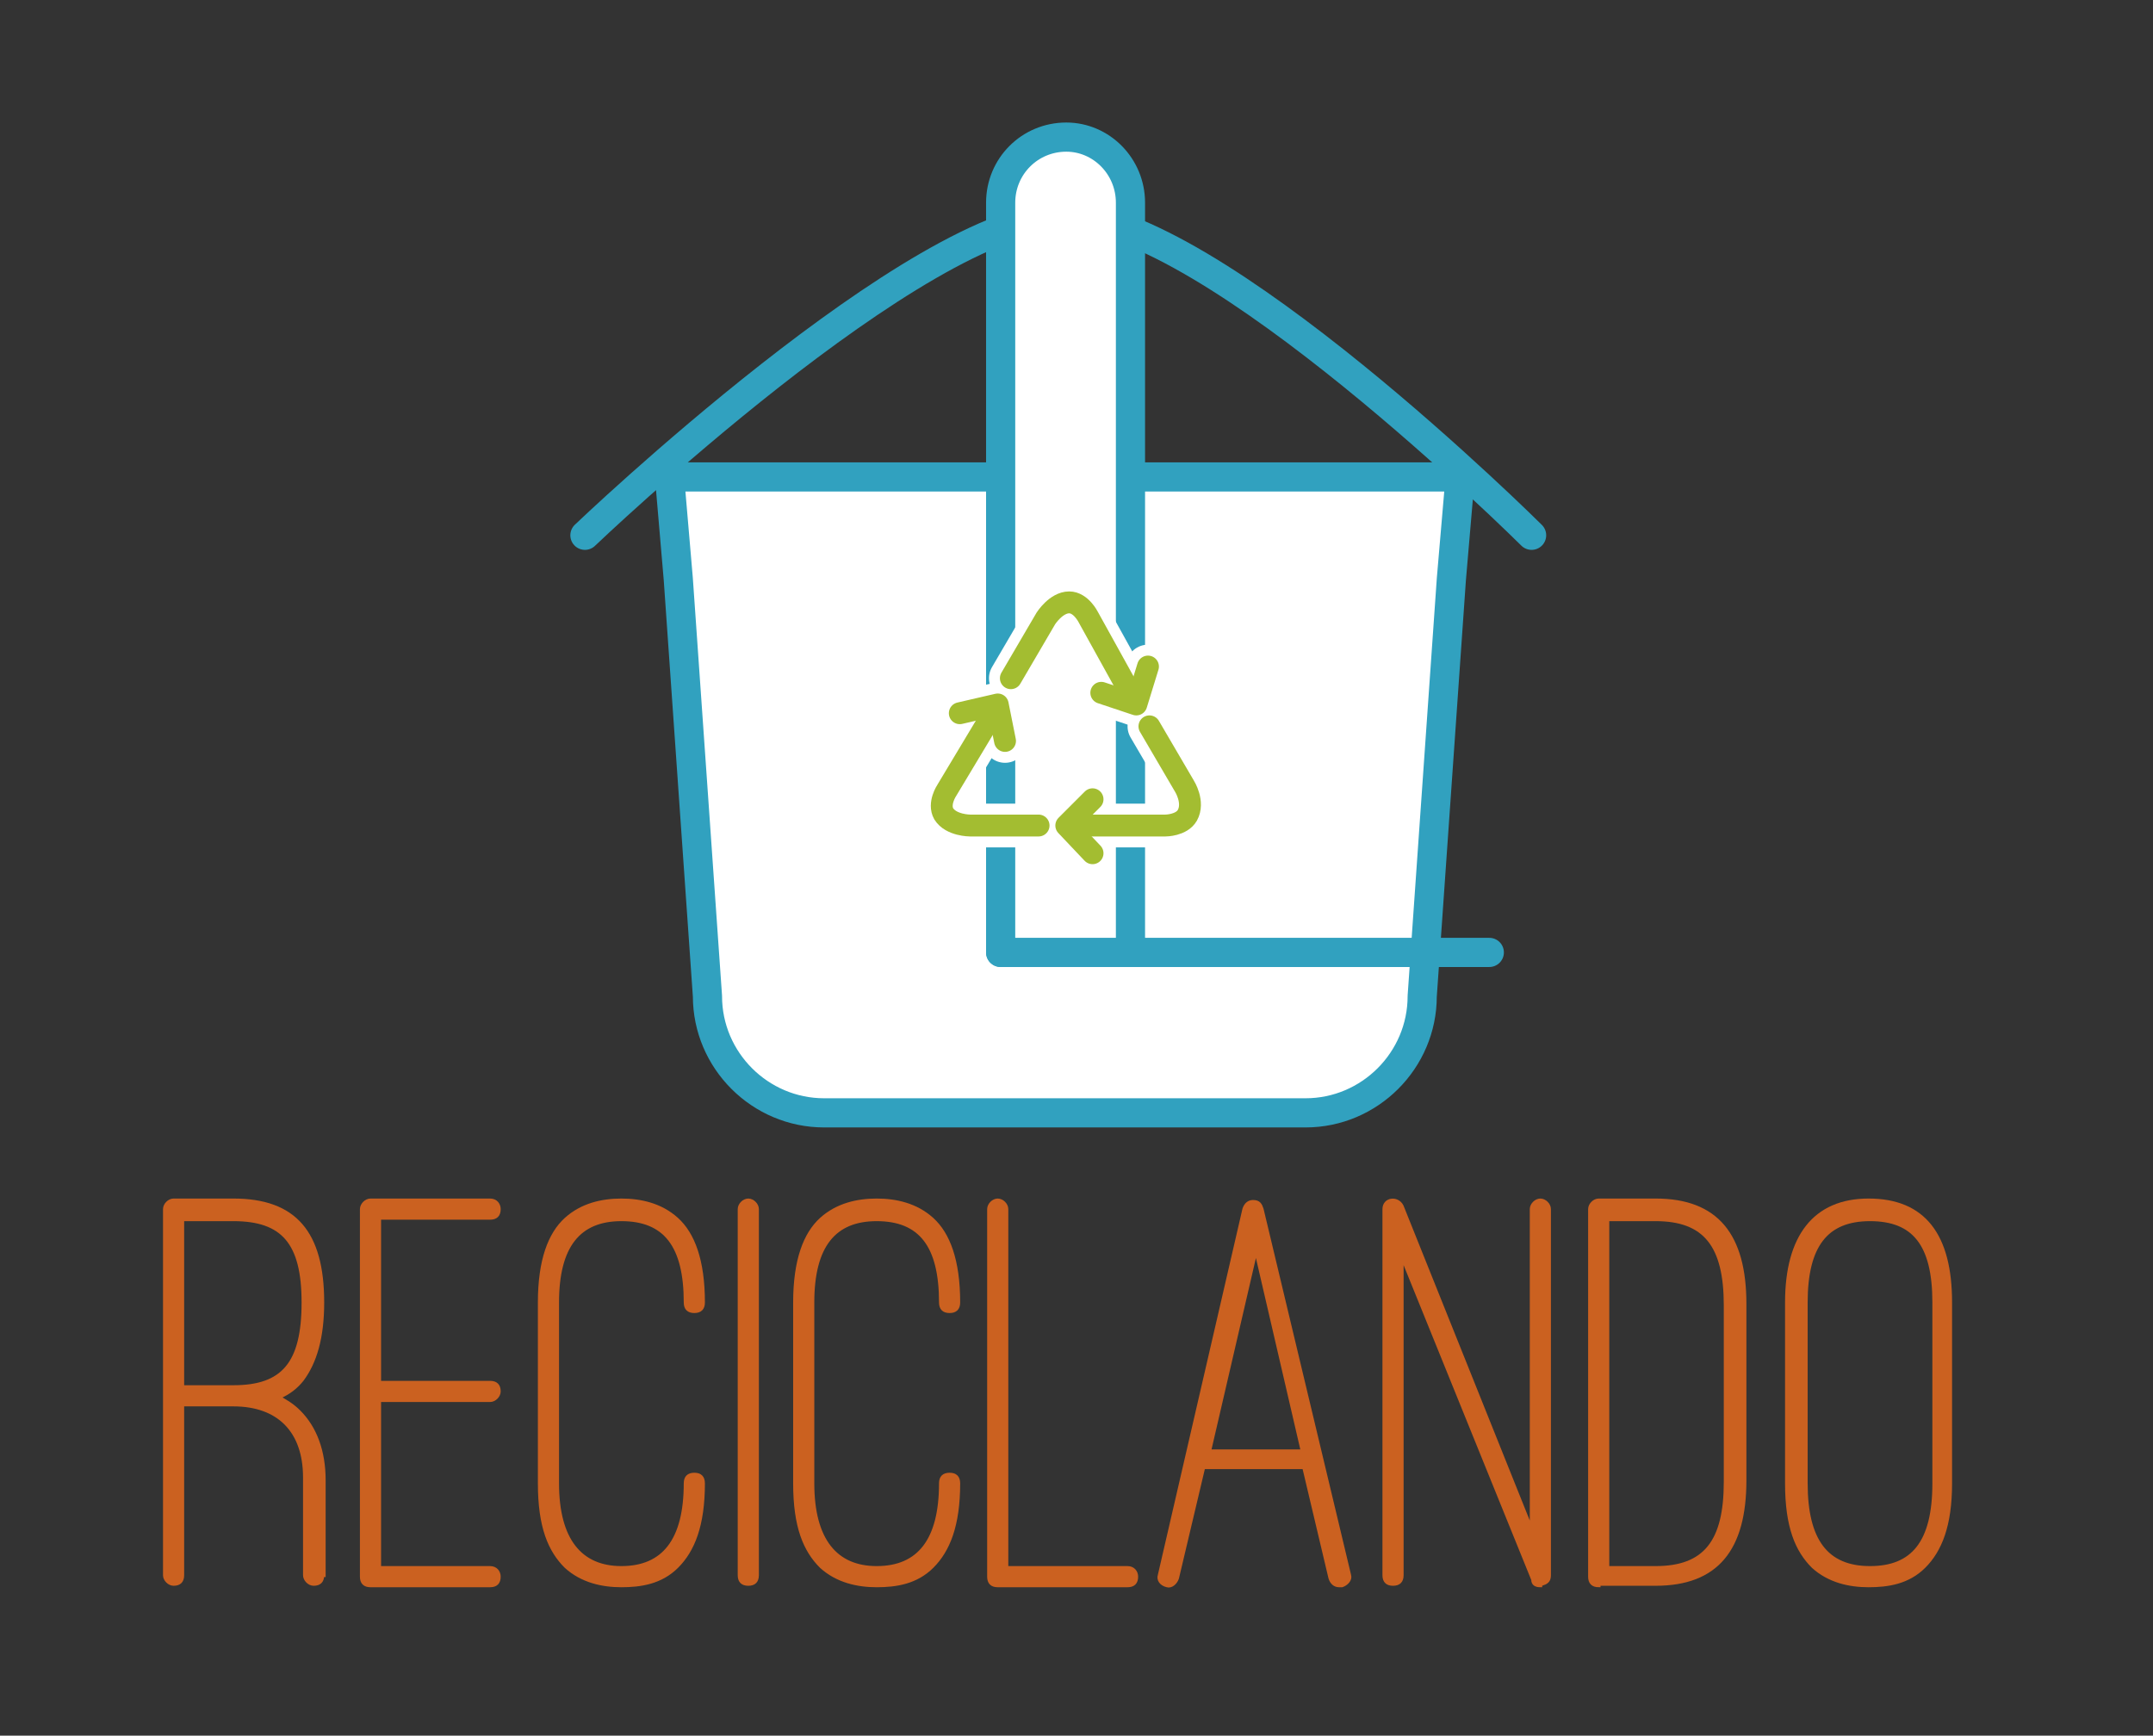 <?xml version="1.0" encoding="utf-8"?>
<!-- Generator: Adobe Illustrator 23.0.0, SVG Export Plug-In . SVG Version: 6.00 Build 0)  -->
<svg version="1.1" id="Capa_1" xmlns="http://www.w3.org/2000/svg" xmlns:xlink="http://www.w3.org/1999/xlink" x="0px" y="0px"
	 viewBox="0 0 147.6 119" style="enable-background:new 0 0 147.6 119;" xml:space="preserve">
<rect x="0" y="0" width="147.6" height="119" fill="#333333" stroke="none"/>
<style type="text/css">
	.st0{fill:#CB6120;stroke:#CB6120;stroke-width:0.25;stroke-miterlimit:10;}
	.st1{fill:#FFFFFF;stroke:#31A1BF;stroke-width:2;stroke-linecap:round;stroke-linejoin:round;stroke-miterlimit:10;}
	.st2{fill:none;stroke:#31A1BF;stroke-width:2;stroke-linecap:round;stroke-linejoin:round;stroke-miterlimit:10;}
	.st3{fill:none;stroke:#FFFFFF;stroke-width:3;stroke-linecap:round;stroke-linejoin:round;stroke-miterlimit:10;}
	.st4{fill:none;stroke:#A3BD31;stroke-width:1.5;stroke-linecap:round;stroke-linejoin:round;stroke-miterlimit:10;}
</style>
<g>
	<path class="st0" d="M22.1,108c0,0.4-0.2,0.6-0.6,0.6c-0.3,0-0.6-0.3-0.6-0.6v-6.7c0-3.2-1.8-5-4.9-5h-3.5V108
		c0,0.4-0.2,0.6-0.6,0.6c-0.3,0-0.6-0.3-0.6-0.6V82.9c0-0.3,0.3-0.6,0.6-0.6H16c4.2,0,6.1,2.2,6.1,7c0,2.4-0.5,4.1-1.4,5.3
		c-0.4,0.5-0.9,0.9-1.6,1.2c0.5,0.3,0.9,0.5,1.4,1c1.1,1.1,1.7,2.7,1.7,4.7V108z M12.5,83.5v11.6H16c3.4,0,4.8-1.6,4.8-5.8
		c0-4.1-1.4-5.7-4.8-5.7H12.5z"/>
	<path class="st0" d="M26,96.1v11.4h7.6c0.4,0,0.6,0.3,0.6,0.6c0,0.4-0.2,0.6-0.6,0.6h-8.2c-0.4,0-0.6-0.2-0.6-0.6V82.9
		c0-0.3,0.3-0.6,0.6-0.6h8.2c0.4,0,0.6,0.3,0.6,0.6c0,0.4-0.2,0.6-0.6,0.6H26v11.3h7.6c0.4,0,0.6,0.2,0.6,0.6c0,0.3-0.3,0.6-0.6,0.6
		H26z"/>
	<path class="st0" d="M37,89.3c0-2.9,0.7-4.7,1.8-5.7c1.1-1,2.5-1.3,3.8-1.3c1.3,0,2.7,0.3,3.8,1.3c1.1,1,1.8,2.8,1.8,5.7
		c0,0.4-0.2,0.6-0.6,0.6s-0.6-0.2-0.6-0.6c0-3.9-1.4-5.7-4.4-5.7c-2.9,0-4.4,1.8-4.4,5.7v12.4c0,3.9,1.6,5.8,4.4,5.8
		c2.9,0,4.4-1.9,4.4-5.8c0-0.4,0.2-0.6,0.6-0.6s0.6,0.2,0.6,0.6c0,2.9-0.7,4.6-1.8,5.7c-1.1,1.1-2.5,1.3-3.8,1.3
		c-1.3,0-2.7-0.3-3.8-1.3c-1.1-1.1-1.8-2.7-1.8-5.7V89.3z"/>
	<path class="st0" d="M50.7,82.9c0-0.3,0.3-0.6,0.6-0.6s0.6,0.3,0.6,0.6v25.1c0,0.4-0.2,0.6-0.6,0.6s-0.6-0.2-0.6-0.6V82.9z"/>
	<path class="st0" d="M54.5,89.3c0-2.9,0.7-4.7,1.8-5.7c1.1-1,2.5-1.3,3.8-1.3c1.3,0,2.7,0.3,3.8,1.3c1.1,1,1.8,2.8,1.8,5.7
		c0,0.4-0.2,0.6-0.6,0.6s-0.6-0.2-0.6-0.6c0-3.9-1.4-5.7-4.4-5.7c-2.9,0-4.4,1.8-4.4,5.7v12.4c0,3.9,1.6,5.8,4.4,5.8
		c2.9,0,4.4-1.9,4.4-5.8c0-0.4,0.2-0.6,0.6-0.6s0.6,0.2,0.6,0.6c0,2.9-0.7,4.6-1.8,5.7c-1.1,1.1-2.5,1.3-3.8,1.3
		c-1.3,0-2.7-0.3-3.8-1.3c-1.1-1.1-1.8-2.7-1.8-5.7V89.3z"/>
	<path class="st0" d="M68.4,108.7c-0.4,0-0.6-0.2-0.6-0.6V82.9c0-0.3,0.3-0.6,0.6-0.6c0.3,0,0.6,0.3,0.6,0.6v24.6h8.3
		c0.4,0,0.6,0.3,0.6,0.6c0,0.4-0.2,0.6-0.6,0.6H68.4z"/>
	<path class="st0" d="M92.5,108c0.1,0.3-0.2,0.6-0.5,0.7h-0.2c-0.3,0-0.5-0.2-0.6-0.5l-1.8-7.6h-6.9l-1.8,7.6
		c-0.1,0.3-0.4,0.6-0.7,0.5c-0.4-0.1-0.6-0.4-0.5-0.7l5.8-25.1c0.1-0.3,0.3-0.5,0.6-0.5c0.4,0,0.5,0.2,0.6,0.5L92.5,108z M86.1,85.7
		l-3.2,13.8h6.4L86.1,85.7z"/>
	<path class="st0" d="M105.6,108.7c-0.3,0-0.5-0.1-0.5-0.4l-9-22.2v21.9c0,0.4-0.2,0.6-0.6,0.6s-0.6-0.2-0.6-0.6V82.9
		c0-0.7,0.9-0.8,1.2-0.2l8.9,22.2v-22c0-0.3,0.3-0.6,0.6-0.6s0.6,0.3,0.6,0.6v25.1c0,0.4-0.2,0.5-0.5,0.6H105.6z"/>
	<path class="st0" d="M109.6,108.7c-0.4,0-0.6-0.2-0.6-0.6V82.9c0-0.3,0.3-0.6,0.6-0.6h3.9c4.2,0,6.1,2.4,6.1,7.1v12.1
		c0,4.7-1.9,7.1-6.1,7.1H109.6z M110.2,83.6v23.9h3.3c3.4,0,4.8-1.8,4.8-5.9V89.5c0-4.1-1.4-5.9-4.8-5.9H110.2z"/>
	<path class="st0" d="M122.5,89.3c0-4.5,1.9-7,5.6-7c3.8,0,5.6,2.4,5.6,7v12.4c0,2.9-0.7,4.6-1.8,5.7c-1.1,1.1-2.5,1.3-3.8,1.3
		c-1.3,0-2.7-0.3-3.8-1.3c-1.1-1.1-1.8-2.7-1.8-5.7V89.3z M123.8,101.7c0,3.9,1.4,5.8,4.4,5.8c2.9,0,4.4-1.7,4.4-5.8V89.3
		c0-4-1.4-5.7-4.4-5.7c-3,0-4.4,1.8-4.4,5.7V101.7z"/>
</g>
<g>
	<g>
		<path class="st1" d="M89.5,76.3H56.5c-4.4,0-8-3.6-8-8l-2-28.6l-0.6-7l54.2,0l-0.6,7l-2,28.6C97.5,72.7,93.9,76.3,89.5,76.3z"/>
		<line class="st2" x1="68.6" y1="65.3" x2="102.1" y2="65.3"/>
		<path class="st2" d="M40.1,36.7c0,0,22.9-21.9,32.9-21.9s32,21.9,32,21.9"/>
		<path class="st1" d="M73.1,9.4c-2.5,0-4.5,2-4.5,4.5v51.4h8.9V13.9C77.5,11.4,75.5,9.4,73.1,9.4z"/>
	</g>
	<g>
		<g>
			<path class="st3" d="M78.8,49.8l2.4,4.1c0,0,0.7,1.1,0.2,2c-0.4,0.7-1.5,0.7-1.5,0.7h-6.4"/>
			<polyline class="st3" points="74.9,54.8 73.1,56.6 74.9,58.5 			"/>
		</g>
		<g>
			<path class="st3" d="M69.3,46.5l2.4-4.1c0,0,0.7-1.1,1.6-1.1c0.8,0,1.3,1,1.3,1l3.1,5.6"/>
			<polyline class="st3" points="75.5,47.5 77.9,48.3 78.7,45.7 			"/>
		</g>
		<g>
			<path class="st3" d="M71.2,56.6l-4.7,0c0,0-1.3,0-1.8-0.8c-0.4-0.7,0.2-1.6,0.2-1.6l3.3-5.5"/>
			<polyline class="st3" points="68.9,50.8 68.4,48.3 65.8,48.9 			"/>
		</g>
	</g>
	<g>
		<g>
			<path class="st4" d="M78.8,49.8l2.4,4.1c0,0,0.7,1.1,0.2,2c-0.4,0.7-1.5,0.7-1.5,0.7h-6.4"/>
			<polyline class="st4" points="74.9,54.8 73.1,56.6 74.9,58.5 			"/>
		</g>
		<g>
			<path class="st4" d="M69.3,46.5l2.4-4.1c0,0,0.7-1.1,1.6-1.1c0.8,0,1.3,1,1.3,1l3.1,5.6"/>
			<polyline class="st4" points="75.5,47.5 77.9,48.3 78.7,45.7 			"/>
		</g>
		<g>
			<path class="st4" d="M71.2,56.6l-4.7,0c0,0-1.3,0-1.8-0.8c-0.4-0.7,0.2-1.6,0.2-1.6l3.3-5.5"/>
			<polyline class="st4" points="68.9,50.8 68.4,48.3 65.8,48.9 			"/>
		</g>
	</g>
</g>
</svg>
